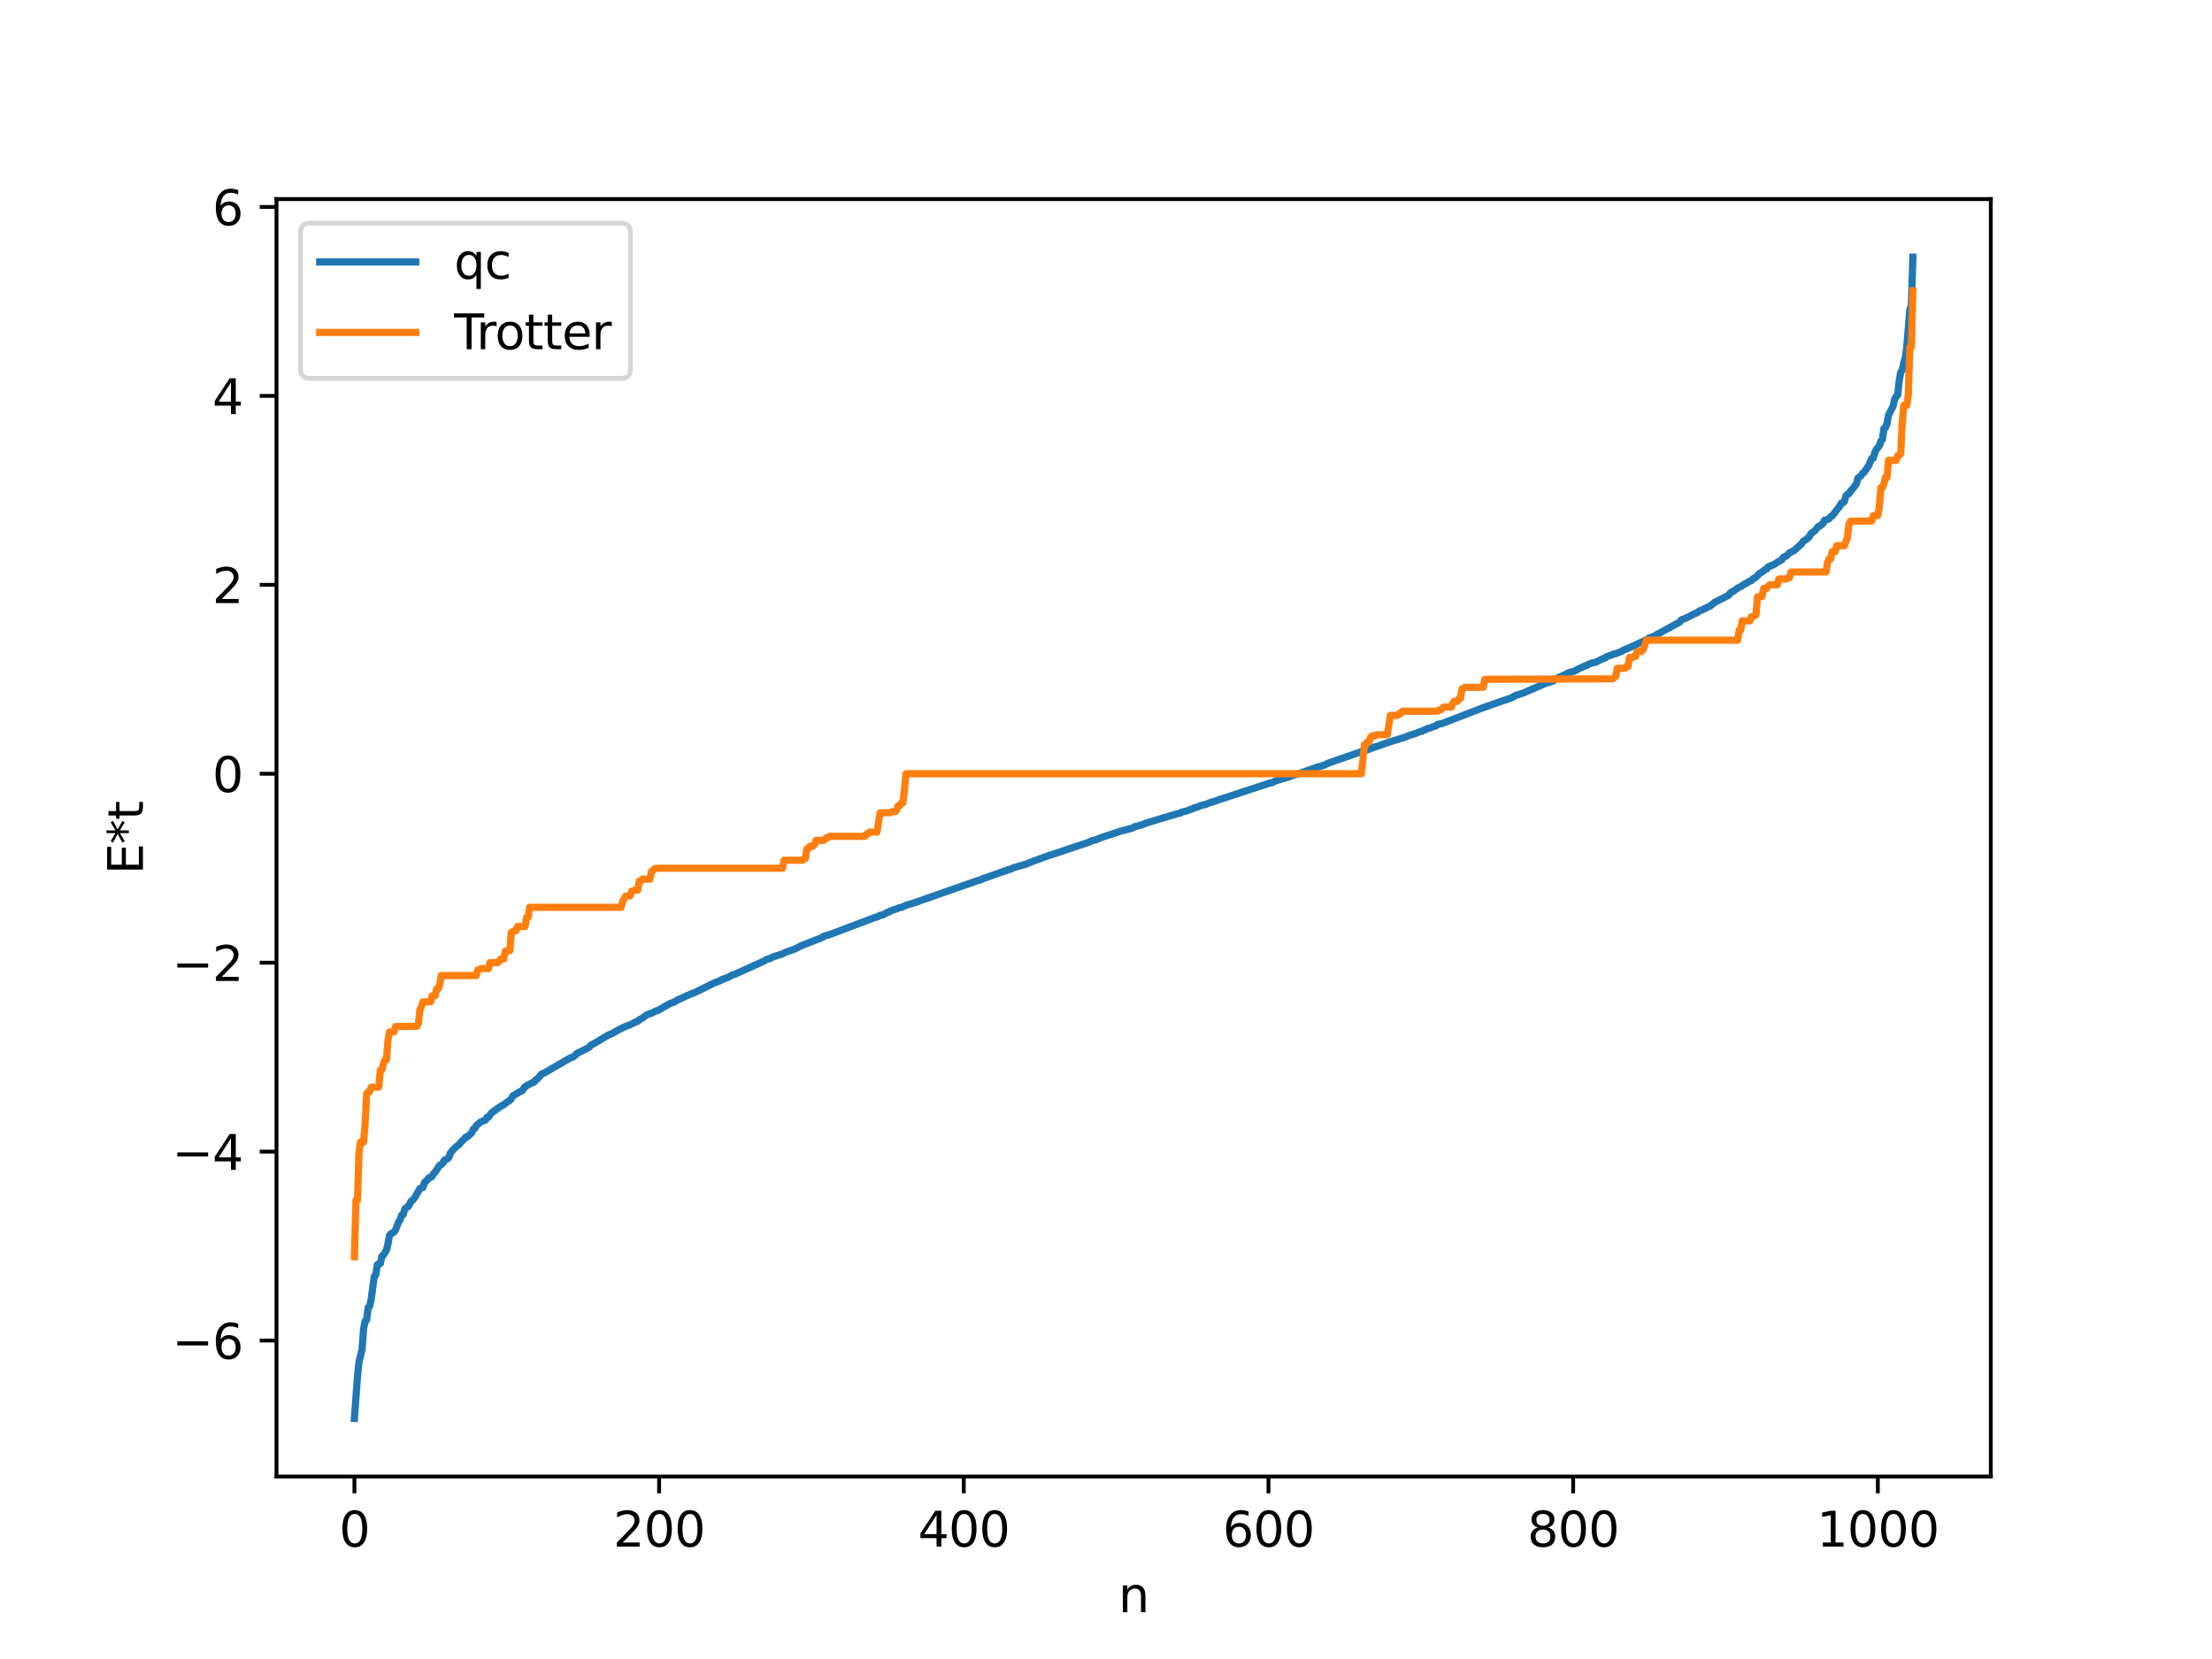 <?xml version="1.0" encoding="utf-8" standalone="no"?>
<!DOCTYPE svg PUBLIC "-//W3C//DTD SVG 1.1//EN"
  "http://www.w3.org/Graphics/SVG/1.1/DTD/svg11.dtd">
<svg xmlns:xlink="http://www.w3.org/1999/xlink" width="460.8pt" height="345.6pt" viewBox="0 0 460.8 345.6" xmlns="http://www.w3.org/2000/svg" version="1.1">
 <defs>
  <style type="text/css">*{stroke-linejoin: round; stroke-linecap: butt}</style>
 </defs>
 <g id="figure_1">
  <g id="patch_1">
   <path d="M 0 345.6 
L 460.8 345.6 
L 460.8 0 
L 0 0 
z
" style="fill: #ffffff"/>
  </g>
  <g id="axes_1">
   <g id="patch_2">
    <path d="M 57.6 307.584 
L 414.72 307.584 
L 414.72 41.472 
L 57.6 41.472 
z
" style="fill: #ffffff"/>
   </g>
   <g id="matplotlib.axis_1">
    <g id="xtick_1">
     <g id="line2d_1">
      <defs>
       <path id="me487b93890" d="M 0 0 
L 0 3.5 
" style="stroke: #000000; stroke-width: 0.8"/>
      </defs>
      <g>
       <use xlink:href="#me487b93890" x="73.833" y="307.584" style="stroke: #000000; stroke-width: 0.8"/>
      </g>
     </g>
     <g id="text_1">
      <!-- 0 -->
      <g transform="translate(70.651 322.182) scale(0.1 -0.1)">
       <defs>
        <path id="DejaVuSans-30" d="M 2034 4250 
Q 1547 4250 1301 3770 
Q 1056 3291 1056 2328 
Q 1056 1369 1301 889 
Q 1547 409 2034 409 
Q 2525 409 2770 889 
Q 3016 1369 3016 2328 
Q 3016 3291 2770 3770 
Q 2525 4250 2034 4250 
z
M 2034 4750 
Q 2819 4750 3233 4129 
Q 3647 3509 3647 2328 
Q 3647 1150 3233 529 
Q 2819 -91 2034 -91 
Q 1250 -91 836 529 
Q 422 1150 422 2328 
Q 422 3509 836 4129 
Q 1250 4750 2034 4750 
z
" transform="scale(0.016)"/>
       </defs>
       <use xlink:href="#DejaVuSans-30"/>
      </g>
     </g>
    </g>
    <g id="xtick_2">
     <g id="line2d_2">
      <g>
       <use xlink:href="#me487b93890" x="137.304" y="307.584" style="stroke: #000000; stroke-width: 0.8"/>
      </g>
     </g>
     <g id="text_2">
      <!-- 200 -->
      <g transform="translate(127.76 322.182) scale(0.1 -0.1)">
       <defs>
        <path id="DejaVuSans-32" d="M 1228 531 
L 3431 531 
L 3431 0 
L 469 0 
L 469 531 
Q 828 903 1448 1529 
Q 2069 2156 2228 2338 
Q 2531 2678 2651 2914 
Q 2772 3150 2772 3378 
Q 2772 3750 2511 3984 
Q 2250 4219 1831 4219 
Q 1534 4219 1204 4116 
Q 875 4013 500 3803 
L 500 4441 
Q 881 4594 1212 4672 
Q 1544 4750 1819 4750 
Q 2544 4750 2975 4387 
Q 3406 4025 3406 3419 
Q 3406 3131 3298 2873 
Q 3191 2616 2906 2266 
Q 2828 2175 2409 1742 
Q 1991 1309 1228 531 
z
" transform="scale(0.016)"/>
       </defs>
       <use xlink:href="#DejaVuSans-32"/>
       <use xlink:href="#DejaVuSans-30" x="63.623"/>
       <use xlink:href="#DejaVuSans-30" x="127.246"/>
      </g>
     </g>
    </g>
    <g id="xtick_3">
     <g id="line2d_3">
      <g>
       <use xlink:href="#me487b93890" x="200.775" y="307.584" style="stroke: #000000; stroke-width: 0.8"/>
      </g>
     </g>
     <g id="text_3">
      <!-- 400 -->
      <g transform="translate(191.231 322.182) scale(0.1 -0.1)">
       <defs>
        <path id="DejaVuSans-34" d="M 2419 4116 
L 825 1625 
L 2419 1625 
L 2419 4116 
z
M 2253 4666 
L 3047 4666 
L 3047 1625 
L 3713 1625 
L 3713 1100 
L 3047 1100 
L 3047 0 
L 2419 0 
L 2419 1100 
L 313 1100 
L 313 1709 
L 2253 4666 
z
" transform="scale(0.016)"/>
       </defs>
       <use xlink:href="#DejaVuSans-34"/>
       <use xlink:href="#DejaVuSans-30" x="63.623"/>
       <use xlink:href="#DejaVuSans-30" x="127.246"/>
      </g>
     </g>
    </g>
    <g id="xtick_4">
     <g id="line2d_4">
      <g>
       <use xlink:href="#me487b93890" x="264.246" y="307.584" style="stroke: #000000; stroke-width: 0.8"/>
      </g>
     </g>
     <g id="text_4">
      <!-- 600 -->
      <g transform="translate(254.702 322.182) scale(0.1 -0.1)">
       <defs>
        <path id="DejaVuSans-36" d="M 2113 2584 
Q 1688 2584 1439 2293 
Q 1191 2003 1191 1497 
Q 1191 994 1439 701 
Q 1688 409 2113 409 
Q 2538 409 2786 701 
Q 3034 994 3034 1497 
Q 3034 2003 2786 2293 
Q 2538 2584 2113 2584 
z
M 3366 4563 
L 3366 3988 
Q 3128 4100 2886 4159 
Q 2644 4219 2406 4219 
Q 1781 4219 1451 3797 
Q 1122 3375 1075 2522 
Q 1259 2794 1537 2939 
Q 1816 3084 2150 3084 
Q 2853 3084 3261 2657 
Q 3669 2231 3669 1497 
Q 3669 778 3244 343 
Q 2819 -91 2113 -91 
Q 1303 -91 875 529 
Q 447 1150 447 2328 
Q 447 3434 972 4092 
Q 1497 4750 2381 4750 
Q 2619 4750 2861 4703 
Q 3103 4656 3366 4563 
z
" transform="scale(0.016)"/>
       </defs>
       <use xlink:href="#DejaVuSans-36"/>
       <use xlink:href="#DejaVuSans-30" x="63.623"/>
       <use xlink:href="#DejaVuSans-30" x="127.246"/>
      </g>
     </g>
    </g>
    <g id="xtick_5">
     <g id="line2d_5">
      <g>
       <use xlink:href="#me487b93890" x="327.717" y="307.584" style="stroke: #000000; stroke-width: 0.8"/>
      </g>
     </g>
     <g id="text_5">
      <!-- 800 -->
      <g transform="translate(318.173 322.182) scale(0.1 -0.1)">
       <defs>
        <path id="DejaVuSans-38" d="M 2034 2216 
Q 1584 2216 1326 1975 
Q 1069 1734 1069 1313 
Q 1069 891 1326 650 
Q 1584 409 2034 409 
Q 2484 409 2743 651 
Q 3003 894 3003 1313 
Q 3003 1734 2745 1975 
Q 2488 2216 2034 2216 
z
M 1403 2484 
Q 997 2584 770 2862 
Q 544 3141 544 3541 
Q 544 4100 942 4425 
Q 1341 4750 2034 4750 
Q 2731 4750 3128 4425 
Q 3525 4100 3525 3541 
Q 3525 3141 3298 2862 
Q 3072 2584 2669 2484 
Q 3125 2378 3379 2068 
Q 3634 1759 3634 1313 
Q 3634 634 3220 271 
Q 2806 -91 2034 -91 
Q 1263 -91 848 271 
Q 434 634 434 1313 
Q 434 1759 690 2068 
Q 947 2378 1403 2484 
z
M 1172 3481 
Q 1172 3119 1398 2916 
Q 1625 2713 2034 2713 
Q 2441 2713 2670 2916 
Q 2900 3119 2900 3481 
Q 2900 3844 2670 4047 
Q 2441 4250 2034 4250 
Q 1625 4250 1398 4047 
Q 1172 3844 1172 3481 
z
" transform="scale(0.016)"/>
       </defs>
       <use xlink:href="#DejaVuSans-38"/>
       <use xlink:href="#DejaVuSans-30" x="63.623"/>
       <use xlink:href="#DejaVuSans-30" x="127.246"/>
      </g>
     </g>
    </g>
    <g id="xtick_6">
     <g id="line2d_6">
      <g>
       <use xlink:href="#me487b93890" x="391.188" y="307.584" style="stroke: #000000; stroke-width: 0.8"/>
      </g>
     </g>
     <g id="text_6">
      <!-- 1000 -->
      <g transform="translate(378.463 322.182) scale(0.1 -0.1)">
       <defs>
        <path id="DejaVuSans-31" d="M 794 531 
L 1825 531 
L 1825 4091 
L 703 3866 
L 703 4441 
L 1819 4666 
L 2450 4666 
L 2450 531 
L 3481 531 
L 3481 0 
L 794 0 
L 794 531 
z
" transform="scale(0.016)"/>
       </defs>
       <use xlink:href="#DejaVuSans-31"/>
       <use xlink:href="#DejaVuSans-30" x="63.623"/>
       <use xlink:href="#DejaVuSans-30" x="127.246"/>
       <use xlink:href="#DejaVuSans-30" x="190.869"/>
      </g>
     </g>
    </g>
    <g id="text_7">
     <!-- n -->
     <g transform="translate(232.991 335.861) scale(0.1 -0.1)">
      <defs>
       <path id="DejaVuSans-6e" d="M 3513 2113 
L 3513 0 
L 2938 0 
L 2938 2094 
Q 2938 2591 2744 2837 
Q 2550 3084 2163 3084 
Q 1697 3084 1428 2787 
Q 1159 2491 1159 1978 
L 1159 0 
L 581 0 
L 581 3500 
L 1159 3500 
L 1159 2956 
Q 1366 3272 1645 3428 
Q 1925 3584 2291 3584 
Q 2894 3584 3203 3211 
Q 3513 2838 3513 2113 
z
" transform="scale(0.016)"/>
      </defs>
      <use xlink:href="#DejaVuSans-6e"/>
     </g>
    </g>
   </g>
   <g id="matplotlib.axis_2">
    <g id="ytick_1">
     <g id="line2d_7">
      <defs>
       <path id="m2f546cb5c5" d="M 0 0 
L -3.5 0 
" style="stroke: #000000; stroke-width: 0.8"/>
      </defs>
      <g>
       <use xlink:href="#m2f546cb5c5" x="57.6" y="279.263" style="stroke: #000000; stroke-width: 0.8"/>
      </g>
     </g>
     <g id="text_8">
      <!-- −6 -->
      <g transform="translate(35.858 283.062) scale(0.1 -0.1)">
       <defs>
        <path id="DejaVuSans-2212" d="M 678 2272 
L 4684 2272 
L 4684 1741 
L 678 1741 
L 678 2272 
z
" transform="scale(0.016)"/>
       </defs>
       <use xlink:href="#DejaVuSans-2212"/>
       <use xlink:href="#DejaVuSans-36" x="83.789"/>
      </g>
     </g>
    </g>
    <g id="ytick_2">
     <g id="line2d_8">
      <g>
       <use xlink:href="#m2f546cb5c5" x="57.6" y="239.904" style="stroke: #000000; stroke-width: 0.8"/>
      </g>
     </g>
     <g id="text_9">
      <!-- −4 -->
      <g transform="translate(35.858 243.704) scale(0.1 -0.1)">
       <use xlink:href="#DejaVuSans-2212"/>
       <use xlink:href="#DejaVuSans-34" x="83.789"/>
      </g>
     </g>
    </g>
    <g id="ytick_3">
     <g id="line2d_9">
      <g>
       <use xlink:href="#m2f546cb5c5" x="57.6" y="200.546" style="stroke: #000000; stroke-width: 0.8"/>
      </g>
     </g>
     <g id="text_10">
      <!-- −2 -->
      <g transform="translate(35.858 204.345) scale(0.1 -0.1)">
       <use xlink:href="#DejaVuSans-2212"/>
       <use xlink:href="#DejaVuSans-32" x="83.789"/>
      </g>
     </g>
    </g>
    <g id="ytick_4">
     <g id="line2d_10">
      <g>
       <use xlink:href="#m2f546cb5c5" x="57.6" y="161.187" style="stroke: #000000; stroke-width: 0.8"/>
      </g>
     </g>
     <g id="text_11">
      <!-- 0 -->
      <g transform="translate(44.237 164.986) scale(0.1 -0.1)">
       <use xlink:href="#DejaVuSans-30"/>
      </g>
     </g>
    </g>
    <g id="ytick_5">
     <g id="line2d_11">
      <g>
       <use xlink:href="#m2f546cb5c5" x="57.6" y="121.828" style="stroke: #000000; stroke-width: 0.8"/>
      </g>
     </g>
     <g id="text_12">
      <!-- 2 -->
      <g transform="translate(44.237 125.627) scale(0.1 -0.1)">
       <use xlink:href="#DejaVuSans-32"/>
      </g>
     </g>
    </g>
    <g id="ytick_6">
     <g id="line2d_12">
      <g>
       <use xlink:href="#m2f546cb5c5" x="57.6" y="82.469" style="stroke: #000000; stroke-width: 0.8"/>
      </g>
     </g>
     <g id="text_13">
      <!-- 4 -->
      <g transform="translate(44.237 86.269) scale(0.1 -0.1)">
       <use xlink:href="#DejaVuSans-34"/>
      </g>
     </g>
    </g>
    <g id="ytick_7">
     <g id="line2d_13">
      <g>
       <use xlink:href="#m2f546cb5c5" x="57.6" y="43.111" style="stroke: #000000; stroke-width: 0.8"/>
      </g>
     </g>
     <g id="text_14">
      <!-- 6 -->
      <g transform="translate(44.237 46.91) scale(0.1 -0.1)">
       <use xlink:href="#DejaVuSans-36"/>
      </g>
     </g>
    </g>
    <g id="text_15">
     <!-- E*t -->
     <g transform="translate(29.778 182.148) rotate(-90) scale(0.1 -0.1)">
      <defs>
       <path id="DejaVuSans-45" d="M 628 4666 
L 3578 4666 
L 3578 4134 
L 1259 4134 
L 1259 2753 
L 3481 2753 
L 3481 2222 
L 1259 2222 
L 1259 531 
L 3634 531 
L 3634 0 
L 628 0 
L 628 4666 
z
" transform="scale(0.016)"/>
       <path id="DejaVuSans-2a" d="M 3009 3897 
L 1888 3291 
L 3009 2681 
L 2828 2375 
L 1778 3009 
L 1778 1831 
L 1422 1831 
L 1422 3009 
L 372 2375 
L 191 2681 
L 1313 3291 
L 191 3897 
L 372 4206 
L 1422 3572 
L 1422 4750 
L 1778 4750 
L 1778 3572 
L 2828 4206 
L 3009 3897 
z
" transform="scale(0.016)"/>
       <path id="DejaVuSans-74" d="M 1172 4494 
L 1172 3500 
L 2356 3500 
L 2356 3053 
L 1172 3053 
L 1172 1153 
Q 1172 725 1289 603 
Q 1406 481 1766 481 
L 2356 481 
L 2356 0 
L 1766 0 
Q 1100 0 847 248 
Q 594 497 594 1153 
L 594 3053 
L 172 3053 
L 172 3500 
L 594 3500 
L 594 4494 
L 1172 4494 
z
" transform="scale(0.016)"/>
      </defs>
      <use xlink:href="#DejaVuSans-45"/>
      <use xlink:href="#DejaVuSans-2a" x="63.184"/>
      <use xlink:href="#DejaVuSans-74" x="113.184"/>
     </g>
    </g>
   </g>
   <g id="line2d_14">
    <path d="M 73.833 295.488 
L 74.467 286.747 
L 74.785 283.698 
L 75.42 281.137 
L 75.737 276.902 
L 76.054 275.225 
L 76.372 274.961 
L 76.689 272.398 
L 77.006 272.143 
L 77.324 270.66 
L 77.958 265.92 
L 78.276 265.604 
L 78.593 263.454 
L 79.228 263.24 
L 79.545 261.736 
L 79.862 261.474 
L 80.497 260.452 
L 80.815 259.171 
L 81.132 257.378 
L 81.449 257.015 
L 82.084 256.653 
L 82.401 256.189 
L 83.036 254.53 
L 83.353 254.104 
L 83.671 253.152 
L 83.988 253.023 
L 84.305 251.894 
L 84.623 251.566 
L 84.94 251.427 
L 85.258 251.023 
L 85.575 250.302 
L 85.892 250.102 
L 86.527 249.299 
L 87.479 247.563 
L 88.114 247.369 
L 88.431 246.331 
L 89.066 245.76 
L 89.383 245.331 
L 89.7 245.28 
L 90.018 245.055 
L 90.335 244.453 
L 90.653 244.173 
L 91.605 242.721 
L 91.922 242.596 
L 92.239 242.29 
L 92.557 241.697 
L 93.191 241.423 
L 93.509 241.096 
L 93.826 240.2 
L 94.461 239.423 
L 95.096 238.841 
L 95.73 238.357 
L 96.048 237.872 
L 96.682 237.307 
L 97 236.902 
L 97.317 236.846 
L 98.269 235.985 
L 98.586 235.235 
L 98.904 235.104 
L 99.221 234.477 
L 100.173 233.703 
L 101.125 233.329 
L 101.443 232.757 
L 101.76 232.714 
L 102.395 231.833 
L 104.299 230.467 
L 104.934 230.142 
L 105.886 229.409 
L 106.203 229.241 
L 106.52 228.86 
L 106.838 228.288 
L 108.424 227.355 
L 108.742 227.252 
L 109.377 226.384 
L 110.963 225.49 
L 111.281 225.404 
L 111.598 224.957 
L 111.915 224.794 
L 112.867 223.699 
L 113.502 223.462 
L 114.454 222.895 
L 118.897 220.326 
L 119.215 220.28 
L 119.532 220.089 
L 120.167 219.468 
L 121.753 218.679 
L 122.388 218.359 
L 122.705 218.19 
L 123.023 217.785 
L 124.292 217.077 
L 124.927 216.686 
L 126.831 215.564 
L 127.466 215.327 
L 128.735 214.596 
L 129.37 214.288 
L 130.322 213.802 
L 130.957 213.603 
L 132.543 212.843 
L 132.861 212.764 
L 133.178 212.445 
L 133.813 212.1 
L 134.765 211.394 
L 135.717 211.071 
L 136.669 210.588 
L 136.986 210.528 
L 139.525 209.076 
L 140.477 208.736 
L 141.112 208.328 
L 142.381 207.769 
L 143.016 207.445 
L 144.92 206.668 
L 148.729 204.795 
L 149.998 204.309 
L 150.315 204.085 
L 150.633 204.036 
L 150.95 203.842 
L 151.585 203.635 
L 151.902 203.51 
L 152.537 203.091 
L 152.854 203.056 
L 153.489 202.771 
L 159.201 200.194 
L 159.519 199.951 
L 160.471 199.625 
L 161.105 199.319 
L 163.01 198.702 
L 163.644 198.388 
L 164.279 198.153 
L 165.548 197.709 
L 166.818 197.062 
L 170.309 195.677 
L 170.943 195.455 
L 171.261 195.227 
L 171.578 195.138 
L 171.896 194.925 
L 172.53 194.797 
L 173.165 194.569 
L 182.051 191.2 
L 183.003 190.903 
L 183.32 190.683 
L 183.955 190.581 
L 184.907 190.026 
L 185.224 189.982 
L 185.542 189.748 
L 186.811 189.322 
L 187.446 189.058 
L 187.763 189.036 
L 188.715 188.597 
L 190.302 188.123 
L 203.631 183.452 
L 203.948 183.405 
L 204.583 183.119 
L 204.9 182.939 
L 205.218 182.91 
L 206.17 182.545 
L 209.343 181.428 
L 209.661 181.396 
L 209.978 181.162 
L 210.613 181.063 
L 210.93 180.829 
L 213.786 179.995 
L 215.056 179.467 
L 218.229 178.317 
L 220.134 177.689 
L 226.798 175.462 
L 227.433 175.148 
L 228.385 174.931 
L 229.337 174.492 
L 232.828 173.365 
L 233.462 173.136 
L 234.415 172.897 
L 236.001 172.463 
L 236.319 172.239 
L 237.905 171.82 
L 238.858 171.435 
L 244.253 169.804 
L 245.522 169.452 
L 245.839 169.41 
L 246.157 169.187 
L 247.426 168.878 
L 248.061 168.571 
L 248.378 168.53 
L 248.696 168.316 
L 249.648 168.069 
L 249.965 167.845 
L 251.234 167.559 
L 251.869 167.273 
L 253.456 166.769 
L 254.091 166.513 
L 254.725 166.341 
L 263.294 163.528 
L 263.929 163.344 
L 264.246 163.19 
L 264.881 163.077 
L 265.833 162.642 
L 268.689 161.791 
L 269.324 161.516 
L 270.593 161.167 
L 274.401 159.802 
L 275.671 159.465 
L 276.623 159.015 
L 279.162 158.116 
L 279.796 157.899 
L 280.431 157.685 
L 284.239 156.359 
L 285.191 156.091 
L 285.509 155.908 
L 285.826 155.866 
L 286.143 155.68 
L 286.778 155.51 
L 289.634 154.514 
L 290.269 154.317 
L 292.808 153.533 
L 293.76 153.125 
L 294.712 152.868 
L 295.981 152.347 
L 296.299 152.311 
L 296.616 152.109 
L 296.934 152.039 
L 297.251 151.805 
L 297.886 151.666 
L 298.52 151.379 
L 299.155 151.194 
L 299.472 150.898 
L 300.424 150.714 
L 308.676 147.534 
L 313.119 145.961 
L 313.753 145.769 
L 315.023 145.297 
L 315.658 144.893 
L 317.244 144.4 
L 322.005 142.338 
L 322.639 142.177 
L 323.274 141.932 
L 323.591 141.849 
L 323.909 141.506 
L 325.178 140.914 
L 325.813 140.663 
L 326.765 140.149 
L 328.034 139.78 
L 328.986 139.261 
L 331.525 138.148 
L 332.477 137.922 
L 333.747 137.283 
L 334.381 137.074 
L 334.699 136.787 
L 335.968 136.354 
L 336.286 136.193 
L 336.603 136.166 
L 337.555 135.779 
L 337.872 135.677 
L 338.19 135.422 
L 339.142 135.064 
L 342.633 133.451 
L 343.267 133.1 
L 343.585 132.88 
L 344.22 132.69 
L 349.932 129.579 
L 350.249 129.132 
L 351.519 128.627 
L 353.105 127.786 
L 353.423 127.717 
L 354.058 127.249 
L 354.692 126.998 
L 356.279 126.218 
L 357.231 125.459 
L 360.087 124.018 
L 360.405 123.566 
L 360.722 123.312 
L 361.039 123.22 
L 361.674 122.742 
L 362.309 122.321 
L 362.626 122.213 
L 363.578 121.562 
L 363.896 121.472 
L 364.213 121.206 
L 364.848 120.95 
L 365.165 120.594 
L 365.8 120.237 
L 366.434 119.552 
L 367.386 118.929 
L 367.704 118.632 
L 368.021 118.545 
L 368.339 118.103 
L 369.608 117.573 
L 370.243 117.146 
L 371.195 116.596 
L 371.512 116.087 
L 372.147 115.824 
L 372.781 115.156 
L 373.734 114.706 
L 375.003 113.542 
L 375.32 113.271 
L 375.638 112.759 
L 376.272 112.379 
L 376.907 111.817 
L 377.224 111.198 
L 378.177 110.479 
L 378.811 109.643 
L 379.129 109.572 
L 379.763 109.025 
L 380.081 108.369 
L 380.398 108.325 
L 381.033 108.055 
L 381.35 107.657 
L 381.667 107.504 
L 382.937 105.852 
L 383.254 105.482 
L 383.572 104.804 
L 383.889 104.758 
L 384.206 104.484 
L 384.524 103.338 
L 384.841 102.969 
L 385.158 102.882 
L 385.476 102.338 
L 386.11 101.647 
L 386.745 100.715 
L 387.062 99.562 
L 387.697 99.109 
L 388.015 98.578 
L 388.332 98.397 
L 389.284 96.963 
L 389.919 95.514 
L 390.236 95.447 
L 390.553 94.309 
L 390.871 93.635 
L 391.505 92.859 
L 391.823 91.895 
L 392.14 91.532 
L 392.458 89.229 
L 392.775 89.095 
L 393.092 88.254 
L 393.41 86.47 
L 394.362 84.624 
L 394.679 83.216 
L 394.996 82.632 
L 395.314 82.321 
L 395.631 79.41 
L 395.948 77.575 
L 396.266 77.119 
L 396.583 75.588 
L 396.9 74.664 
L 397.218 72.219 
L 397.853 64.513 
L 398.17 63.721 
L 398.487 53.568 
L 398.487 53.568 
" clip-path="url(#p666ef1fabb)" style="fill: none; stroke: #1f77b4; stroke-width: 1.5; stroke-linecap: square"/>
   </g>
   <g id="line2d_15">
    <path d="M 73.833 261.796 
L 74.15 250.056 
L 74.467 250.056 
L 74.785 240.021 
L 75.102 237.936 
L 75.737 237.936 
L 76.054 234.181 
L 76.372 227.843 
L 76.689 227.454 
L 77.006 227.454 
L 77.324 226.473 
L 78.91 226.473 
L 79.228 222.897 
L 79.545 222.897 
L 79.862 221.603 
L 80.18 220.803 
L 80.497 220.803 
L 80.815 216.848 
L 81.132 214.987 
L 82.084 214.955 
L 82.401 213.854 
L 86.844 213.791 
L 87.162 213.188 
L 87.479 210.322 
L 87.796 209.689 
L 88.114 208.697 
L 89.7 208.697 
L 90.018 207.43 
L 90.653 207.43 
L 90.97 205.957 
L 91.287 205.957 
L 91.605 205.19 
L 91.922 203.218 
L 99.221 203.218 
L 99.539 202.042 
L 99.856 202.042 
L 100.173 201.764 
L 101.76 201.764 
L 102.077 200.546 
L 103.664 200.546 
L 103.981 200.271 
L 104.299 199.796 
L 104.934 199.796 
L 105.251 198.125 
L 106.203 198.041 
L 106.52 194.27 
L 107.155 193.897 
L 107.472 193.897 
L 107.79 193.029 
L 109.377 193.029 
L 109.694 191.123 
L 110.011 191.123 
L 110.329 189.018 
L 129.37 189.018 
L 129.687 187.821 
L 130.322 186.696 
L 131.274 186.624 
L 131.591 185.646 
L 131.909 185.646 
L 132.226 185.422 
L 132.861 185.422 
L 133.178 183.538 
L 133.496 183.538 
L 133.813 183.144 
L 135.4 183.144 
L 135.717 181.537 
L 136.034 181.32 
L 136.352 180.958 
L 136.986 180.866 
L 163.01 180.866 
L 163.327 179.199 
L 167.135 179.199 
L 167.453 178.894 
L 167.77 178.894 
L 168.087 176.83 
L 168.405 176.83 
L 168.722 176.28 
L 169.357 176.28 
L 169.674 175.924 
L 169.991 175.073 
L 171.578 175.073 
L 172.213 174.472 
L 172.53 174.472 
L 172.848 174.218 
L 180.147 174.218 
L 180.464 173.779 
L 180.781 173.779 
L 181.099 173.349 
L 182.686 173.349 
L 183.32 169.338 
L 185.542 169.303 
L 185.859 169.07 
L 186.494 169.07 
L 186.811 168.718 
L 187.129 167.835 
L 187.446 167.835 
L 187.763 167.238 
L 188.081 167.238 
L 188.398 164.744 
L 188.715 161.187 
L 283.605 161.187 
L 284.239 155.136 
L 284.557 155.136 
L 284.874 154.538 
L 285.191 154.538 
L 285.509 153.656 
L 285.826 153.304 
L 286.461 153.304 
L 286.778 153.071 
L 289 153.035 
L 289.634 149.024 
L 291.221 149.024 
L 291.539 148.594 
L 291.856 148.594 
L 292.173 148.156 
L 299.472 148.156 
L 299.79 147.901 
L 300.107 147.901 
L 300.742 147.301 
L 302.329 147.301 
L 302.646 146.45 
L 302.963 146.094 
L 303.598 146.094 
L 303.915 145.543 
L 304.233 145.543 
L 304.55 143.48 
L 304.867 143.48 
L 305.185 143.175 
L 308.993 143.175 
L 309.31 141.508 
L 335.968 141.416 
L 336.603 140.837 
L 336.92 139.23 
L 338.507 139.23 
L 338.824 138.836 
L 339.142 138.836 
L 339.459 136.952 
L 340.094 136.952 
L 340.411 136.728 
L 340.729 136.728 
L 341.046 135.749 
L 341.681 135.678 
L 341.998 135.678 
L 342.315 135.242 
L 342.633 134.552 
L 342.95 133.356 
L 361.991 133.356 
L 362.309 131.251 
L 362.626 131.251 
L 362.943 129.345 
L 364.53 129.345 
L 364.848 128.477 
L 365.165 128.477 
L 365.8 128.104 
L 366.117 124.333 
L 367.069 124.249 
L 367.386 122.578 
L 368.021 122.578 
L 368.339 122.103 
L 368.656 121.828 
L 370.243 121.828 
L 370.56 120.61 
L 372.147 120.61 
L 372.464 120.332 
L 372.781 120.332 
L 373.099 119.156 
L 380.398 119.156 
L 380.715 117.183 
L 381.033 116.416 
L 381.35 116.416 
L 381.667 114.944 
L 382.302 114.944 
L 382.62 113.677 
L 384.206 113.677 
L 384.841 112.051 
L 385.158 109.186 
L 385.476 108.583 
L 389.919 108.52 
L 390.236 107.419 
L 391.188 107.387 
L 391.505 105.525 
L 391.823 101.571 
L 392.14 101.571 
L 392.458 100.771 
L 392.775 99.477 
L 393.092 99.477 
L 393.41 95.901 
L 394.996 95.901 
L 395.314 94.92 
L 395.631 94.92 
L 395.948 94.531 
L 396.266 88.192 
L 396.583 84.438 
L 397.218 84.438 
L 397.535 82.353 
L 397.853 72.318 
L 398.17 72.318 
L 398.487 60.578 
L 398.487 60.578 
" clip-path="url(#p666ef1fabb)" style="fill: none; stroke: #ff7f0e; stroke-width: 1.5; stroke-linecap: square"/>
   </g>
   <g id="patch_3">
    <path d="M 57.6 307.584 
L 57.6 41.472 
" style="fill: none; stroke: #000000; stroke-width: 0.8; stroke-linejoin: miter; stroke-linecap: square"/>
   </g>
   <g id="patch_4">
    <path d="M 414.72 307.584 
L 414.72 41.472 
" style="fill: none; stroke: #000000; stroke-width: 0.8; stroke-linejoin: miter; stroke-linecap: square"/>
   </g>
   <g id="patch_5">
    <path d="M 57.6 307.584 
L 414.72 307.584 
" style="fill: none; stroke: #000000; stroke-width: 0.8; stroke-linejoin: miter; stroke-linecap: square"/>
   </g>
   <g id="patch_6">
    <path d="M 57.6 41.472 
L 414.72 41.472 
" style="fill: none; stroke: #000000; stroke-width: 0.8; stroke-linejoin: miter; stroke-linecap: square"/>
   </g>
   <g id="legend_1">
    <g id="patch_7">
     <path d="M 64.6 78.828 
L 129.342 78.828 
Q 131.342 78.828 131.342 76.828 
L 131.342 48.472 
Q 131.342 46.472 129.342 46.472 
L 64.6 46.472 
Q 62.6 46.472 62.6 48.472 
L 62.6 76.828 
Q 62.6 78.828 64.6 78.828 
z
" style="fill: #ffffff; opacity: 0.8; stroke: #cccccc; stroke-linejoin: miter"/>
    </g>
    <g id="line2d_16">
     <path d="M 66.6 54.57 
L 76.6 54.57 
L 86.6 54.57 
" style="fill: none; stroke: #1f77b4; stroke-width: 1.5; stroke-linecap: square"/>
    </g>
    <g id="text_16">
     <!-- qc -->
     <g transform="translate(94.6 58.07) scale(0.1 -0.1)">
      <defs>
       <path id="DejaVuSans-71" d="M 947 1747 
Q 947 1113 1208 752 
Q 1469 391 1925 391 
Q 2381 391 2643 752 
Q 2906 1113 2906 1747 
Q 2906 2381 2643 2742 
Q 2381 3103 1925 3103 
Q 1469 3103 1208 2742 
Q 947 2381 947 1747 
z
M 2906 525 
Q 2725 213 2448 61 
Q 2172 -91 1784 -91 
Q 1150 -91 751 415 
Q 353 922 353 1747 
Q 353 2572 751 3078 
Q 1150 3584 1784 3584 
Q 2172 3584 2448 3432 
Q 2725 3281 2906 2969 
L 2906 3500 
L 3481 3500 
L 3481 -1331 
L 2906 -1331 
L 2906 525 
z
" transform="scale(0.016)"/>
       <path id="DejaVuSans-63" d="M 3122 3366 
L 3122 2828 
Q 2878 2963 2633 3030 
Q 2388 3097 2138 3097 
Q 1578 3097 1268 2742 
Q 959 2388 959 1747 
Q 959 1106 1268 751 
Q 1578 397 2138 397 
Q 2388 397 2633 464 
Q 2878 531 3122 666 
L 3122 134 
Q 2881 22 2623 -34 
Q 2366 -91 2075 -91 
Q 1284 -91 818 406 
Q 353 903 353 1747 
Q 353 2603 823 3093 
Q 1294 3584 2113 3584 
Q 2378 3584 2631 3529 
Q 2884 3475 3122 3366 
z
" transform="scale(0.016)"/>
      </defs>
      <use xlink:href="#DejaVuSans-71"/>
      <use xlink:href="#DejaVuSans-63" x="63.477"/>
     </g>
    </g>
    <g id="line2d_17">
     <path d="M 66.6 69.249 
L 76.6 69.249 
L 86.6 69.249 
" style="fill: none; stroke: #ff7f0e; stroke-width: 1.5; stroke-linecap: square"/>
    </g>
    <g id="text_17">
     <!-- Trotter -->
     <g transform="translate(94.6 72.749) scale(0.1 -0.1)">
      <defs>
       <path id="DejaVuSans-54" d="M -19 4666 
L 3928 4666 
L 3928 4134 
L 2272 4134 
L 2272 0 
L 1638 0 
L 1638 4134 
L -19 4134 
L -19 4666 
z
" transform="scale(0.016)"/>
       <path id="DejaVuSans-72" d="M 2631 2963 
Q 2534 3019 2420 3045 
Q 2306 3072 2169 3072 
Q 1681 3072 1420 2755 
Q 1159 2438 1159 1844 
L 1159 0 
L 581 0 
L 581 3500 
L 1159 3500 
L 1159 2956 
Q 1341 3275 1631 3429 
Q 1922 3584 2338 3584 
Q 2397 3584 2469 3576 
Q 2541 3569 2628 3553 
L 2631 2963 
z
" transform="scale(0.016)"/>
       <path id="DejaVuSans-6f" d="M 1959 3097 
Q 1497 3097 1228 2736 
Q 959 2375 959 1747 
Q 959 1119 1226 758 
Q 1494 397 1959 397 
Q 2419 397 2687 759 
Q 2956 1122 2956 1747 
Q 2956 2369 2687 2733 
Q 2419 3097 1959 3097 
z
M 1959 3584 
Q 2709 3584 3137 3096 
Q 3566 2609 3566 1747 
Q 3566 888 3137 398 
Q 2709 -91 1959 -91 
Q 1206 -91 779 398 
Q 353 888 353 1747 
Q 353 2609 779 3096 
Q 1206 3584 1959 3584 
z
" transform="scale(0.016)"/>
       <path id="DejaVuSans-65" d="M 3597 1894 
L 3597 1613 
L 953 1613 
Q 991 1019 1311 708 
Q 1631 397 2203 397 
Q 2534 397 2845 478 
Q 3156 559 3463 722 
L 3463 178 
Q 3153 47 2828 -22 
Q 2503 -91 2169 -91 
Q 1331 -91 842 396 
Q 353 884 353 1716 
Q 353 2575 817 3079 
Q 1281 3584 2069 3584 
Q 2775 3584 3186 3129 
Q 3597 2675 3597 1894 
z
M 3022 2063 
Q 3016 2534 2758 2815 
Q 2500 3097 2075 3097 
Q 1594 3097 1305 2825 
Q 1016 2553 972 2059 
L 3022 2063 
z
" transform="scale(0.016)"/>
      </defs>
      <use xlink:href="#DejaVuSans-54"/>
      <use xlink:href="#DejaVuSans-72" x="46.334"/>
      <use xlink:href="#DejaVuSans-6f" x="85.197"/>
      <use xlink:href="#DejaVuSans-74" x="146.379"/>
      <use xlink:href="#DejaVuSans-74" x="185.588"/>
      <use xlink:href="#DejaVuSans-65" x="224.797"/>
      <use xlink:href="#DejaVuSans-72" x="286.32"/>
     </g>
    </g>
   </g>
  </g>
 </g>
 <defs>
  <clipPath id="p666ef1fabb">
   <rect x="57.6" y="41.472" width="357.12" height="266.112"/>
  </clipPath>
 </defs>
</svg>
